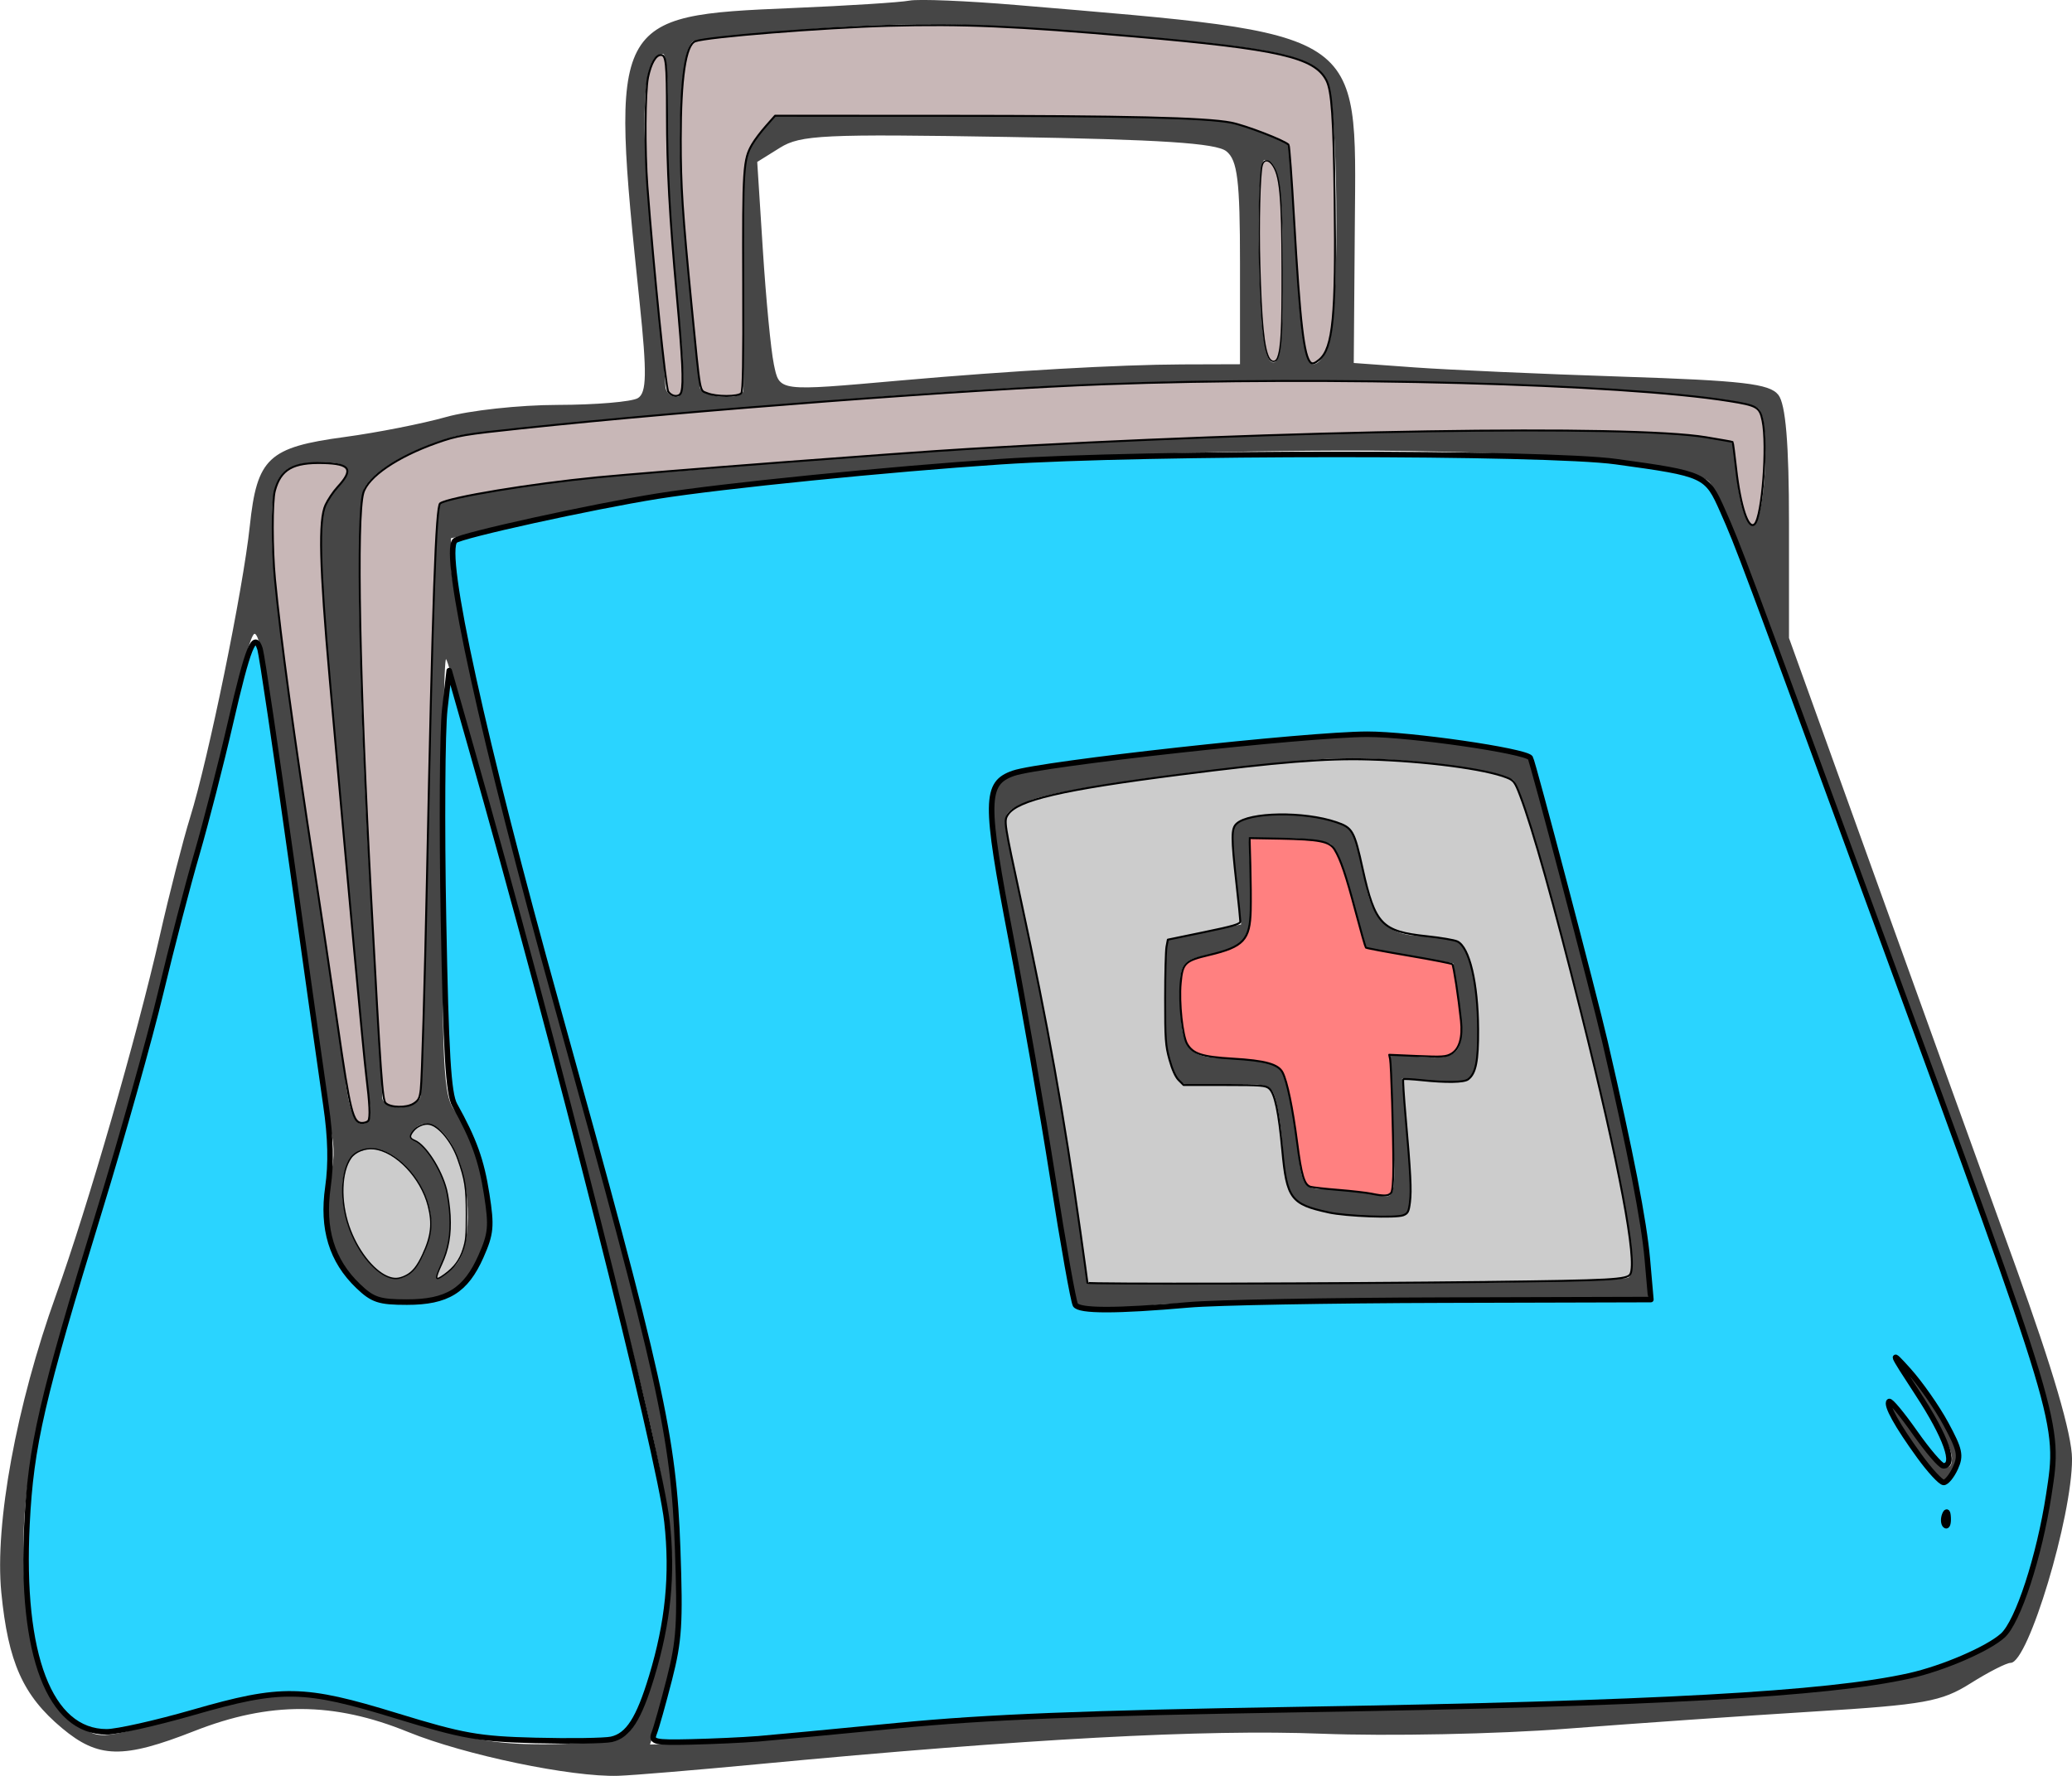 <?xml version="1.0" encoding="UTF-8" standalone="no"?>
<!-- Created with Inkscape (http://www.inkscape.org/) -->

<svg
   xmlns:dc="http://purl.org/dc/elements/1.1/"
   xmlns:cc="http://creativecommons.org/ns#"
   xmlns:rdf="http://www.w3.org/1999/02/22-rdf-syntax-ns#"
   xmlns:svg="http://www.w3.org/2000/svg"
   xmlns="http://www.w3.org/2000/svg"
   xmlns:sodipodi="http://sodipodi.sourceforge.net/DTD/sodipodi-0.dtd"
   xmlns:inkscape="http://www.inkscape.org/namespaces/inkscape"
   id="svg2"
   version="1.1"
   inkscape:version="0.48.5 r10040"
   width="70"
   height="60"
   sodipodi:docname="trunk2.svg">
  <defs
     id="defs6" />
  <sodipodi:namedview
     pagecolor="#ffffff"
     bordercolor="#666666"
     borderopacity="1"
     objecttolerance="10"
     gridtolerance="10"
     guidetolerance="10"
     inkscape:pageopacity="0"
     inkscape:pageshadow="2"
     inkscape:window-width="1366"
     inkscape:window-height="740"
     id="namedview4"
     showgrid="false"
     inkscape:zoom="5.3400704"
     inkscape:cx="46.773527"
     inkscape:cy="14.381222"
     inkscape:window-x="0"
     inkscape:window-y="36"
     inkscape:window-maximized="1"
     inkscape:current-layer="svg2" />
  <path
     style="fill:#464646;fill-opacity:1"
     d="m 25.666,59.599 c 9.007,-0.853 15.039,-1.178 18.98,-1.024 2.24,0.088 5.939,0.013 8.259,-0.167 2.311,-0.179 6.084,-0.441 8.384,-0.583 3.729,-0.23 4.301,-0.333 5.282,-0.951 0.605,-0.381 1.216,-0.693 1.357,-0.693 0.593,0 2.075,-4.926 2.073,-6.888 -8.69e-4,-0.823 -0.653,-3.051 -1.902,-6.496 -1.045,-2.884 -3.196,-8.842 -4.78,-13.242 l -2.88,-7.999 0,-3.883 c 0,-2.682 -0.112,-4.023 -0.362,-4.335 -0.301,-0.375 -1.202,-0.479 -5.288,-0.613 -2.709,-0.089 -5.855,-0.229 -6.99,-0.311 l -2.064,-0.15 0.036,-4.641 c 0.052,-6.679 0.399,-6.452 -11.427,-7.453 -1.683,-0.142 -3.313,-0.209 -3.622,-0.149 -0.309,0.06 -2.089,0.173 -3.955,0.251 -6.11,0.254 -6.159,0.347 -5.159,9.941 0.251,2.411 0.24,3.058 -0.059,3.238 -0.205,0.124 -1.425,0.227 -2.711,0.229 -1.286,0.002 -2.985,0.187 -3.775,0.411 -0.79,0.223 -2.327,0.526 -3.415,0.673 -2.584,0.348 -2.965,0.705 -3.209,3.006 -0.229,2.156 -1.397,7.858 -2.017,9.85 -0.236,0.759 -0.698,2.559 -1.025,4.001 -0.772,3.398 -2.439,9.169 -3.508,12.142 -1.335,3.712 -2.072,7.724 -1.845,10.041 0.231,2.362 0.732,3.48 2.05,4.582 1.231,1.029 2.057,1.047 4.472,0.098 2.547,-1.001 4.705,-0.992 7.222,0.033 1.913,0.779 5.519,1.53 7.1,1.48 0.478,-0.015 2.63,-0.194 4.781,-0.398 z m -3.133,-2.383 c 0.745,-2.242 0.602,-6.913 -0.324,-10.555 -1.549,-6.09 -3.01,-11.527 -3.783,-14.073 -1.152,-3.798 -3.192,-12.435 -3.192,-13.515 l 0,-0.887 3.84,-0.85 c 5.705,-1.264 15.8,-2.079 26.152,-2.112 6.447,-0.021 11.833,0.431 12.511,1.049 0.187,0.171 0.879,1.801 1.537,3.622 3.131,8.671 4.728,13.047 6.245,17.109 3.654,9.782 3.979,10.874 3.818,12.831 -0.081,0.987 -0.424,2.624 -0.762,3.639 -0.598,1.796 -0.657,1.864 -2.215,2.566 -1.012,0.456 -2.474,0.813 -3.978,0.972 -4.423,0.468 -14.303,0.848 -19.076,0.734 -4.663,-0.111 -7.977,0.061 -14.888,0.772 -1.913,0.197 -4.148,0.372 -4.968,0.39 l -1.491,0.032 0.573,-1.725 z m 43.366,-6.002 c 0,-0.379 -0.066,-0.535 -0.146,-0.345 -0.08,0.19 -0.08,0.5 0,0.69 0.08,0.19 0.146,0.035 0.146,-0.345 z m -2.295,-0.437 c -0.014,-0.321 -0.083,-0.387 -0.175,-0.167 -0.084,0.199 -0.073,0.437 0.023,0.529 0.096,0.092 0.165,-0.071 0.152,-0.362 z m 2.275,-0.833 c 0.196,-0.199 0.356,-0.564 0.356,-0.81 0,-0.492 -1.887,-3.325 -2.419,-3.632 -0.184,-0.106 0.006,0.236 0.42,0.759 0.86,1.086 1.709,2.58 1.709,3.008 0,0.652 -0.601,0.215 -1.327,-0.965 -0.425,-0.69 -0.836,-1.193 -0.914,-1.119 -0.078,0.074 0.299,0.807 0.839,1.628 0.794,1.209 1.048,1.424 1.336,1.131 z m -27.078,-5.811 c 0.123,-0.117 3.966,-0.217 8.54,-0.222 l 8.317,-0.01 0.083,-0.828 c 0.099,-0.987 -1.535,-8.426 -3.012,-13.714 l -1.056,-3.78 -1.976,-0.428 c -2.275,-0.493 -3.858,-0.534 -6.588,-0.169 -1.066,0.142 -3.439,0.407 -5.271,0.589 -1.833,0.182 -3.545,0.434 -3.804,0.561 -0.781,0.382 -0.791,1.486 -0.041,4.739 0.393,1.703 1.06,5.39 1.483,8.193 l 0.769,5.096 1.167,0.093 c 0.642,0.051 1.268,-0.003 1.391,-0.12 z m -2.564,-4.371 c -0.277,-1.973 -0.826,-5.077 -1.22,-6.899 -0.394,-1.821 -0.819,-3.789 -0.943,-4.374 -0.218,-1.021 -0.189,-1.077 0.747,-1.45 0.934,-0.372 5.15,-0.974 9.621,-1.374 1.97,-0.176 5.896,0.225 6.674,0.683 0.375,0.221 2.632,8.628 3.55,13.223 0.496,2.483 0.589,3.45 0.347,3.592 -0.182,0.107 -4.368,0.193 -9.302,0.19 l -8.971,-0.005 -0.503,-3.587 z m 11.338,1.194 c 0.101,-0.156 0.096,-1.237 -0.01,-2.403 l -0.194,-2.12 1.161,0.105 c 1.056,0.096 1.178,0.039 1.356,-0.634 0.266,-1.007 -0.106,-3.798 -0.541,-4.061 -0.194,-0.117 -0.767,-0.215 -1.274,-0.218 -1.205,-0.006 -1.755,-0.569 -1.985,-2.031 -0.103,-0.656 -0.288,-1.347 -0.41,-1.535 -0.277,-0.427 -2.328,-0.707 -3.363,-0.46 -0.764,0.183 -0.772,0.208 -0.58,1.909 l 0.194,1.724 -1.248,0.263 -1.248,0.263 -0.086,1.566 c -0.047,0.861 0.027,1.979 0.165,2.483 0.25,0.912 0.261,0.917 1.861,0.849 1.591,-0.068 1.612,-0.058 1.791,0.793 0.1,0.474 0.181,1.257 0.181,1.74 0,0.483 0.163,1.074 0.362,1.313 0.431,0.516 3.589,0.884 3.871,0.451 z m -2.678,-0.776 c -0.907,-0.004 -0.908,-0.007 -1.115,-1.866 -0.114,-1.024 -0.341,-2.018 -0.504,-2.208 -0.163,-0.19 -0.918,-0.345 -1.676,-0.345 -1.533,0 -1.725,-0.253 -1.733,-2.271 -0.003,-0.902 0.095,-1.049 0.793,-1.189 1.543,-0.309 1.671,-0.494 1.597,-2.303 l -0.069,-1.687 1.228,0.004 c 0.676,0.002 1.371,0.095 1.546,0.207 0.175,0.112 0.505,0.948 0.734,1.858 l 0.416,1.656 1.491,0.254 1.491,0.254 0.191,1.32 c 0.241,1.669 0.045,1.955 -1.266,1.847 l -1.058,-0.087 0.096,2.453 c 0.096,2.452 0.096,2.452 -0.58,2.28 -0.371,-0.095 -1.084,-0.174 -1.583,-0.176 z m -31.547,17.773 c -3.048,-1.038 -3.53,-1.063 -6.085,-0.307 -3.995,1.181 -3.797,1.154 -4.632,0.633 -1.104,-0.689 -1.652,-2.155 -1.814,-4.857 -0.179,-2.984 0.38,-5.865 2.24,-11.54 1.378,-4.203 2.228,-7.306 2.914,-10.639 0.184,-0.892 0.563,-2.258 0.843,-3.035 0.28,-0.778 0.748,-2.625 1.039,-4.105 0.292,-1.48 0.627,-2.69 0.746,-2.69 0.119,0 0.298,0.714 0.399,1.587 0.101,0.873 0.366,2.766 0.589,4.208 0.224,1.442 0.615,4.298 0.869,6.347 0.254,2.049 0.575,4.128 0.711,4.619 0.154,0.556 0.132,1.189 -0.06,1.672 -0.418,1.054 -0.07,2.593 0.784,3.471 0.554,0.569 0.976,0.723 1.977,0.723 1.415,0 2.021,-0.445 2.542,-1.867 0.407,-1.112 -0.13,-3.757 -0.915,-4.504 -0.518,-0.493 -0.554,-1.012 -0.554,-8.024 0,-4.123 0.058,-7.441 0.129,-7.374 0.071,0.068 0.863,2.851 1.76,6.186 5.769,21.444 6.106,22.943 5.763,25.631 -0.275,2.159 -0.974,4.265 -1.514,4.565 -0.268,0.149 -1.466,0.275 -2.661,0.279 -1.774,0.007 -2.706,-0.173 -5.071,-0.979 z m 1.584,-15.275 c 0.456,-0.811 0.359,-2.459 -0.197,-3.356 -0.273,-0.441 -0.607,-0.801 -0.742,-0.801 -0.134,0 -0.164,-0.124 -0.065,-0.276 0.368,-0.566 1.057,-0.245 1.464,0.681 0.562,1.281 0.543,3.301 -0.035,3.852 -0.616,0.586 -0.787,0.546 -0.424,-0.1 z m -2.863,-0.587 c -0.675,-1.144 -0.674,-2.774 0.003,-3.172 1.103,-0.649 2.829,1.38 2.437,2.867 -0.464,1.762 -1.504,1.892 -2.441,0.306 z m -0.439,-5.846 c -0.11,-0.949 -0.667,-4.705 -1.238,-8.347 -0.572,-3.642 -1.1,-7.732 -1.173,-9.088 -0.149,-2.739 0.095,-3.191 1.722,-3.191 0.882,0 1.032,0.302 0.436,0.877 -0.702,0.677 -0.716,1.199 -0.186,6.997 0.291,3.182 0.669,7.399 0.84,9.372 0.171,1.973 0.371,3.929 0.445,4.346 0.091,0.515 0.009,0.759 -0.256,0.759 -0.264,0 -0.454,-0.557 -0.589,-1.725 z m 1.282,0.828 c -8.68e-4,-0.19 -0.124,-2.332 -0.274,-4.76 -0.523,-8.476 -0.659,-15.237 -0.319,-15.842 0.342,-0.608 1.587,-1.314 3.04,-1.723 0.487,-0.137 5.378,-0.616 10.868,-1.065 7.523,-0.614 11.734,-0.817 17.097,-0.825 7.97,-0.011 15.649,0.448 16.098,0.963 0.412,0.471 0.19,4.065 -0.243,3.929 -0.185,-0.058 -0.402,-0.714 -0.482,-1.457 l -0.145,-1.352 -1.304,-0.232 c -2.783,-0.495 -21.763,0.071 -31.006,0.924 -1.673,0.154 -3.955,0.337 -5.071,0.405 -2.244,0.137 -6.093,0.738 -6.36,0.992 -0.094,0.089 -0.244,4.558 -0.333,9.93 -0.089,5.372 -0.213,9.923 -0.275,10.113 -0.062,0.19 -0.378,0.345 -0.702,0.345 -0.324,0 -0.589,-0.155 -0.59,-0.345 z M 23.637,13.065 c -2.89e-4,-0.19 -0.189,-2.083 -0.42,-4.208 -0.381,-3.512 -0.297,-6.997 0.18,-7.451 0.086,-0.082 1.99,-0.279 4.231,-0.437 3.28,-0.232 5.138,-0.202 9.532,0.154 6.015,0.488 7.186,0.733 7.677,1.607 0.357,0.635 0.433,7.301 0.099,8.747 -0.105,0.456 -0.361,0.829 -0.568,0.829 -0.28,0 -0.43,-0.951 -0.585,-3.707 l -0.208,-3.707 -1.058,-0.483 c -0.922,-0.421 -2.041,-0.486 -8.689,-0.501 l -7.63,-0.018 -0.579,0.678 c -0.523,0.613 -0.574,1.05 -0.528,4.553 0.028,2.131 0.038,3.968 0.023,4.082 -0.047,0.358 -1.476,0.224 -1.477,-0.138 z m -1.159,-0.025 c 0,-0.203 -0.193,-2.284 -0.428,-4.625 -0.458,-4.555 -0.351,-6.594 0.347,-6.596 0.125,-3.5e-4 0.19,0.962 0.145,2.139 -0.045,1.177 0.09,3.785 0.301,5.796 0.311,2.978 0.313,3.656 0.009,3.656 -0.205,0 -0.373,-0.166 -0.373,-0.37 z m 3.663,-0.749 c -0.097,-0.463 -0.263,-2.187 -0.368,-3.831 l -0.191,-2.989 0.77,-0.48 c 0.692,-0.432 1.473,-0.469 7.692,-0.364 5.175,0.087 7.039,0.209 7.385,0.482 0.378,0.299 0.463,0.99 0.463,3.781 l 0,3.416 -1.956,0.006 c -2.126,0.007 -5.837,0.218 -9.49,0.541 -4.207,0.372 -4.107,0.385 -4.306,-0.562 z M 42.536,8.765 c -0.047,-1.926 0.033,-3.358 0.186,-3.358 0.487,0 0.619,0.839 0.619,3.909 0,2.306 -0.087,3.008 -0.362,2.921 -0.257,-0.081 -0.386,-1.088 -0.444,-3.472 z"
     id="path2987"
     inkscape:connector-curvature="0" />
  <path
     style="color:#000000;fill:#ff8080;fill-opacity:1;fill-rule:nonzero;stroke:#000000;stroke-width:0.066;stroke-linecap:round;stroke-linejoin:round;stroke-miterlimit:4;stroke-opacity:1;stroke-dasharray:none;stroke-dashoffset:0;marker:none;visibility:visible;display:inline;overflow:visible;enable-background:accumulate"
     d="m 46.996,40.306 c 0.05,-0.06 0.077,-0.382 0.077,-0.91 -6.23e-4,-1.082 -0.072,-3.427 -0.11,-3.612 l -0.03,-0.147 0.95,0.041 c 0.845,0.037 0.973,0.028 1.154,-0.079 0.267,-0.158 0.38,-0.546 0.321,-1.108 -0.082,-0.78 -0.249,-1.87 -0.293,-1.915 -0.024,-0.024 -0.685,-0.153 -1.467,-0.286 -0.782,-0.133 -1.437,-0.256 -1.454,-0.273 -0.017,-0.017 -0.171,-0.559 -0.342,-1.204 -0.331,-1.249 -0.509,-1.773 -0.715,-2.11 -0.169,-0.276 -0.512,-0.344 -1.852,-0.368 l -1.019,-0.018 0.026,0.927 c 0.014,0.51 0.02,1.19 0.012,1.512 -0.024,1.003 -0.238,1.233 -1.408,1.511 -0.822,0.195 -0.898,0.271 -0.959,0.955 -0.058,0.656 0.06,1.771 0.216,2.043 0.196,0.341 0.505,0.442 1.541,0.502 1.101,0.064 1.54,0.186 1.685,0.465 0.156,0.301 0.341,1.192 0.494,2.374 0.144,1.113 0.238,1.423 0.45,1.491 0.067,0.021 0.491,0.069 0.944,0.105 0.453,0.037 0.957,0.095 1.121,0.129 0.42,0.087 0.568,0.081 0.657,-0.026 l 0,0 z"
     id="path3776"
     inkscape:connector-curvature="0" />
  <path
     style="color:#000000;fill:#cccccc;fill-opacity:1;fill-rule:nonzero;stroke:#000000;stroke-width:0.066;stroke-linecap:round;stroke-linejoin:round;stroke-miterlimit:4;stroke-opacity:1;stroke-dasharray:none;stroke-dashoffset:0;marker:none;visibility:visible;display:inline;overflow:visible;enable-background:accumulate"
     d="m 50.245,43.311 c 4.213,-0.049 4.734,-0.077 4.835,-0.266 0.237,-0.443 -0.369,-3.659 -1.665,-8.835 -0.923,-3.688 -1.634,-6.217 -2.057,-7.327 -0.176,-0.462 -0.217,-0.517 -0.451,-0.61 -0.73,-0.292 -2.739,-0.556 -4.668,-0.613 -1.446,-0.043 -3.062,0.087 -6.389,0.513 -3.982,0.51 -5.477,0.858 -5.8,1.351 -0.137,0.21 -0.132,0.243 0.444,2.909 0.906,4.189 1.435,7.143 2.008,11.203 0.129,0.916 0.235,1.683 0.235,1.705 0,0.049 8.333,0.03 13.506,-0.029 z m -5.363,-2.349 c -1.272,-0.276 -1.411,-0.464 -1.562,-2.104 -0.117,-1.277 -0.249,-1.907 -0.436,-2.076 -0.123,-0.111 -0.265,-0.123 -1.517,-0.123 l -1.381,0 -0.166,-0.166 c -0.106,-0.105 -0.219,-0.358 -0.312,-0.695 -0.131,-0.475 -0.146,-0.687 -0.145,-2.052 3.31e-4,-0.838 0.021,-1.63 0.046,-1.761 l 0.045,-0.238 1.224,-0.253 c 0.999,-0.206 1.224,-0.273 1.224,-0.364 0,-0.061 -0.059,-0.644 -0.132,-1.296 -0.173,-1.556 -0.172,-1.839 0.005,-2.004 0.424,-0.395 2.274,-0.424 3.368,-0.052 0.553,0.188 0.608,0.285 0.895,1.588 0.411,1.861 0.645,2.106 2.165,2.265 0.468,0.049 0.932,0.128 1.032,0.176 0.408,0.195 0.693,1.4 0.702,2.965 0.006,1.083 -0.076,1.496 -0.339,1.696 -0.138,0.104 -0.736,0.115 -1.569,0.027 -0.326,-0.034 -0.606,-0.049 -0.622,-0.033 -0.016,0.016 0.02,0.589 0.08,1.272 0.168,1.901 0.197,2.478 0.147,2.883 -0.04,0.321 -0.07,0.38 -0.224,0.441 -0.252,0.099 -1.924,0.036 -2.528,-0.095 z"
     id="path3778"
     inkscape:connector-curvature="0" />
  <path
     style="color:#000000;fill:#cccccc;fill-opacity:1;fill-rule:nonzero;stroke:#000000;stroke-width:0.047;stroke-linecap:round;stroke-linejoin:round;stroke-miterlimit:4;stroke-opacity:1;stroke-dasharray:none;stroke-dashoffset:0;marker:none;visibility:visible;display:inline;overflow:visible;enable-background:accumulate"
     d="m 13.707,43.102 c 0.232,-0.115 0.391,-0.311 0.577,-0.711 0.291,-0.625 0.339,-1.053 0.187,-1.649 -0.245,-0.959 -1.1,-1.853 -1.847,-1.93 -0.296,-0.031 -0.622,0.099 -0.769,0.306 -0.336,0.474 -0.367,1.447 -0.074,2.308 0.268,0.789 0.812,1.498 1.307,1.705 0.222,0.093 0.388,0.085 0.619,-0.029 z"
     id="path3784"
     inkscape:connector-curvature="0" />
  <path
     style="color:#000000;fill:#cccccc;fill-opacity:1;fill-rule:nonzero;stroke:#000000;stroke-width:0.047;stroke-linecap:round;stroke-linejoin:round;stroke-miterlimit:4;stroke-opacity:1;stroke-dasharray:none;stroke-dashoffset:0;marker:none;visibility:visible;display:inline;overflow:visible;enable-background:accumulate"
     d="m 15.013,43.066 c 0.336,-0.244 0.523,-0.497 0.637,-0.86 0.095,-0.303 0.107,-0.436 0.107,-1.184 0,-0.894 -0.042,-1.17 -0.286,-1.862 -0.206,-0.586 -0.634,-1.109 -0.96,-1.175 -0.181,-0.036 -0.419,0.063 -0.549,0.229 -0.139,0.177 -0.128,0.245 0.053,0.32 0.362,0.151 0.889,0.969 1.066,1.655 0.052,0.2 0.106,0.596 0.121,0.88 0.034,0.642 -0.051,1.135 -0.285,1.641 -0.242,0.524 -0.225,0.589 0.095,0.356 l 0,0 z"
     id="path3786"
     inkscape:connector-curvature="0" />
  <path
     style="color:#000000;fill:#c8b7b7;fill-opacity:1;fill-rule:nonzero;stroke:#000000;stroke-width:0.066;stroke-linecap:round;stroke-linejoin:round;stroke-miterlimit:4;stroke-opacity:1;stroke-dasharray:none;stroke-dashoffset:0;marker:none;visibility:visible;display:inline;overflow:visible;enable-background:accumulate"
     d="m 13.968,37.288 c 0.177,-0.111 0.213,-0.18 0.248,-0.484 0.041,-0.351 0.135,-3.579 0.207,-7.074 0.196,-9.535 0.305,-12.632 0.449,-12.725 0.318,-0.206 3.066,-0.66 5.312,-0.878 1.971,-0.191 10.247,-0.824 12.546,-0.96 10.731,-0.634 22.334,-0.819 24.896,-0.396 0.49,0.081 0.899,0.153 0.909,0.161 0.01,0.008 0.063,0.413 0.118,0.901 0.144,1.277 0.414,2.086 0.626,1.874 0.255,-0.256 0.44,-2.664 0.267,-3.493 -0.096,-0.463 -0.182,-0.513 -1.134,-0.665 C 54.76,12.966 44.916,12.702 37.298,12.983 c -4.477,0.165 -13.89,0.877 -19.664,1.488 -1.976,0.209 -2.177,0.243 -2.879,0.491 -1.334,0.471 -2.323,1.146 -2.481,1.692 -0.236,0.816 -0.127,6.415 0.266,13.705 0.326,6.06 0.379,6.799 0.487,6.907 0.16,0.16 0.701,0.172 0.942,0.021 z"
     id="path3804"
     inkscape:connector-curvature="0" />
  <path
     style="color:#000000;fill:#c8b7b7;fill-opacity:1;fill-rule:nonzero;stroke:#000000;stroke-width:0.066;stroke-linecap:round;stroke-linejoin:round;stroke-miterlimit:4;stroke-opacity:1;stroke-dasharray:none;stroke-dashoffset:0;marker:none;visibility:visible;display:inline;overflow:visible;enable-background:accumulate"
     d="m 25.044,13.284 c 0.057,-0.069 0.074,-1.031 0.064,-3.724 -0.014,-3.878 0.005,-4.175 0.307,-4.69 0.085,-0.146 0.293,-0.421 0.463,-0.612 l 0.307,-0.348 5.705,0.002 c 6.211,0.002 8.828,0.064 9.702,0.231 0.474,0.091 1.797,0.6 1.941,0.747 0.025,0.025 0.108,1.149 0.185,2.496 0.201,3.529 0.335,4.676 0.568,4.869 0.058,0.048 0.14,0.018 0.286,-0.105 0.462,-0.389 0.567,-1.48 0.518,-5.38 C 45.055,3.965 44.993,3.068 44.811,2.715 44.406,1.933 43.204,1.658 38.324,1.233 34.29,0.881 32.524,0.804 30.028,0.872 27.787,0.933 23.883,1.246 23.487,1.396 c -0.324,0.123 -0.489,1.241 -0.489,3.308 1.32e-4,1.591 0.057,2.464 0.364,5.595 0.307,3.123 0.262,2.872 0.531,2.985 0.298,0.125 1.048,0.125 1.151,5.3e-4 l 0,-1.4e-5 z"
     id="path3806"
     inkscape:connector-curvature="0" />
  <path
     style="color:#000000;fill:#c8b7b7;fill-opacity:1;fill-rule:nonzero;stroke:#000000;stroke-width:0.066;stroke-linecap:round;stroke-linejoin:round;stroke-miterlimit:4;stroke-opacity:1;stroke-dasharray:none;stroke-dashoffset:0;marker:none;visibility:visible;display:inline;overflow:visible;enable-background:accumulate"
     d="m 23.021,13.228 c 0.078,-0.29 0.04,-1.087 -0.154,-3.221 -0.249,-2.746 -0.333,-4.296 -0.334,-6.164 -0.001,-1.72 -0.029,-1.986 -0.205,-1.986 -0.173,0 -0.336,0.281 -0.435,0.753 -0.101,0.483 -0.113,2.481 -0.022,3.683 0.213,2.809 0.618,6.8 0.704,6.935 0.054,0.086 0.161,0.149 0.251,0.149 0.106,0 0.169,-0.048 0.196,-0.149 z"
     id="path3808"
     inkscape:connector-curvature="0" />
  <path
     style="color:#000000;fill:#c8b7b7;fill-opacity:1;fill-rule:nonzero;stroke:#000000;stroke-width:0.066;stroke-linecap:round;stroke-linejoin:round;stroke-miterlimit:4;stroke-opacity:1;stroke-dasharray:none;stroke-dashoffset:0;marker:none;visibility:visible;display:inline;overflow:visible;enable-background:accumulate"
     d="m 12.444,37.863 c 0.069,-0.111 0.048,-0.561 -0.069,-1.511 -0.096,-0.779 -0.612,-6.375 -1.235,-13.407 -0.34,-3.84 -0.378,-5.376 -0.142,-5.886 0.082,-0.178 0.265,-0.45 0.406,-0.603 0.546,-0.592 0.432,-0.786 -0.475,-0.811 -1.029,-0.028 -1.448,0.21 -1.644,0.937 -0.095,0.353 -0.093,1.975 0.004,2.986 0.191,1.994 0.639,5.288 1.333,9.799 0.219,1.42 0.572,3.793 0.786,5.273 0.421,2.923 0.516,3.3 0.823,3.3 0.091,0 0.187,-0.035 0.213,-0.078 z"
     id="path3810"
     inkscape:connector-curvature="0" />
  <g
     id="g2993"
     style="fill:#2ad4ff">
    <path
       inkscape:connector-curvature="0"
       id="path3812"
       d="m 25.569,58.752 c 0.463,-0.038 2.612,-0.241 4.775,-0.452 2.983,-0.29 6.261,-0.421 13.577,-0.541 11.973,-0.196 17.808,-0.519 20.581,-1.138 1.137,-0.254 2.648,-0.904 3.157,-1.36 0.517,-0.462 1.237,-2.665 1.559,-4.767 0.374,-2.446 0.429,-2.265 -5.722,-19.043 -4.691,-12.796 -4.748,-12.95 -5.294,-14.185 -0.544,-1.232 -0.59,-1.253 -3.608,-1.669 -2.363,-0.326 -15.864,-0.326 -20.786,8.82e-4 -3.773,0.25 -9.402,0.816 -11.582,1.163 -2.225,0.355 -6.671,1.332 -6.854,1.506 -0.438,0.418 0.946,6.729 3.446,15.712 3.515,12.631 3.941,14.551 4.076,18.352 0.089,2.53 0.053,3.095 -0.28,4.401 -0.211,0.824 -0.442,1.645 -0.513,1.825 -0.118,0.296 0.004,0.325 1.247,0.295 0.758,-0.018 1.757,-0.064 2.22,-0.102 z m 40.134,-7.578 c 0.06,-0.149 0.104,-0.105 0.113,0.113 0.008,0.197 -0.036,0.308 -0.098,0.246 -0.062,-0.062 -0.069,-0.224 -0.015,-0.359 l 0,0 z m -0.86,-1.978 c -0.748,-1.031 -1.136,-1.73 -1.022,-1.844 0.044,-0.044 0.435,0.427 0.87,1.046 0.434,0.619 0.869,1.126 0.965,1.126 0.436,0 0.091,-0.976 -0.864,-2.436 -0.927,-1.419 -0.961,-1.504 -0.319,-0.79 0.396,0.44 0.965,1.253 1.265,1.807 0.473,0.875 0.516,1.07 0.323,1.494 -0.122,0.268 -0.301,0.487 -0.397,0.487 -0.096,0 -0.466,-0.4 -0.821,-0.89 l 0,0 z M 36.331,44.084 c -0.067,-0.108 -0.408,-2.025 -0.759,-4.26 -0.35,-2.235 -0.987,-5.884 -1.414,-8.109 -0.892,-4.65 -0.884,-5.253 0.077,-5.589 0.929,-0.324 9.929,-1.317 11.959,-1.319 1.447,-0.001 5.323,0.56 5.506,0.797 0.075,0.097 2.158,8.019 2.523,9.595 0.866,3.74 1.318,6.06 1.431,7.35 l 0.119,1.358 -7.003,0.019 c -3.852,0.01 -7.719,0.081 -8.595,0.158 -2.46,0.216 -3.712,0.216 -3.845,9.36e-4 l 0,4e-5 z"
       style="color:#000000;fill:#2ad4ff;fill-opacity:1;fill-rule:nonzero;stroke:#000000;stroke-width:0.187;stroke-linecap:round;stroke-linejoin:round;stroke-miterlimit:4;stroke-opacity:1;stroke-dasharray:none;stroke-dashoffset:0;marker:none;visibility:visible;display:inline;overflow:visible;enable-background:accumulate" />
    <path
       inkscape:connector-curvature="0"
       id="path3814"
       d="m 20.652,58.766 c 0.571,-0.125 0.93,-0.684 1.366,-2.126 0.554,-1.834 0.713,-3.434 0.516,-5.219 -0.247,-2.245 -3.756,-16.114 -6.639,-26.238 l -0.719,-2.525 -0.15,1.307 c -0.082,0.719 -0.102,3.912 -0.043,7.095 0.084,4.541 0.165,5.892 0.377,6.273 0.654,1.174 0.905,1.875 1.083,3.02 0.169,1.081 0.146,1.323 -0.193,2.091 -0.513,1.159 -1.143,1.549 -2.504,1.549 -0.938,0 -1.156,-0.072 -1.648,-0.544 -0.891,-0.854 -1.221,-1.935 -1.02,-3.337 0.115,-0.796 0.094,-1.677 -0.065,-2.761 C 10.885,36.476 10.355,32.726 9.837,29.018 9.318,25.311 8.845,22.121 8.786,21.93 8.594,21.314 8.378,21.854 7.786,24.423 7.467,25.81 6.955,27.802 6.65,28.851 6.344,29.9 5.795,32.009 5.429,33.54 5.063,35.07 4.131,38.386 3.357,40.91 1.406,47.268 1.045,48.833 0.911,51.495 c -0.223,4.428 0.77,7.017 2.692,7.017 0.353,0 1.666,-0.295 2.918,-0.655 2.995,-0.862 3.73,-0.85 6.884,0.118 2.228,0.684 2.771,0.78 4.674,0.828 1.184,0.03 2.342,0.013 2.573,-0.037 l 0,0 z"
       style="color:#000000;fill:#2ad4ff;fill-opacity:1;fill-rule:nonzero;stroke:#000000;stroke-width:0.187;stroke-linecap:round;stroke-linejoin:round;stroke-miterlimit:4;stroke-opacity:1;stroke-dasharray:none;stroke-dashoffset:0;marker:none;visibility:visible;display:inline;overflow:visible;enable-background:accumulate" />
  </g>
  <path
     style="color:#000000;fill:#c8b7b7;fill-opacity:1;fill-rule:nonzero;stroke:#000000;stroke-width:0.047;stroke-linecap:round;stroke-linejoin:round;stroke-miterlimit:4;stroke-opacity:1;stroke-dasharray:none;stroke-dashoffset:0;marker:none;visibility:visible;display:inline;overflow:visible;enable-background:accumulate"
     d="m 43.165,12.085 c 0.124,-0.326 0.156,-0.945 0.152,-2.94 -0.005,-2.553 -0.072,-3.25 -0.348,-3.601 -0.13,-0.166 -0.28,-0.146 -0.33,0.043 -0.079,0.296 -0.121,1.976 -0.082,3.354 0.054,1.942 0.139,2.814 0.308,3.142 0.087,0.169 0.238,0.17 0.301,0.002 l 0,-2e-6 z"
     id="path3816"
     inkscape:connector-curvature="0" />
</svg>
